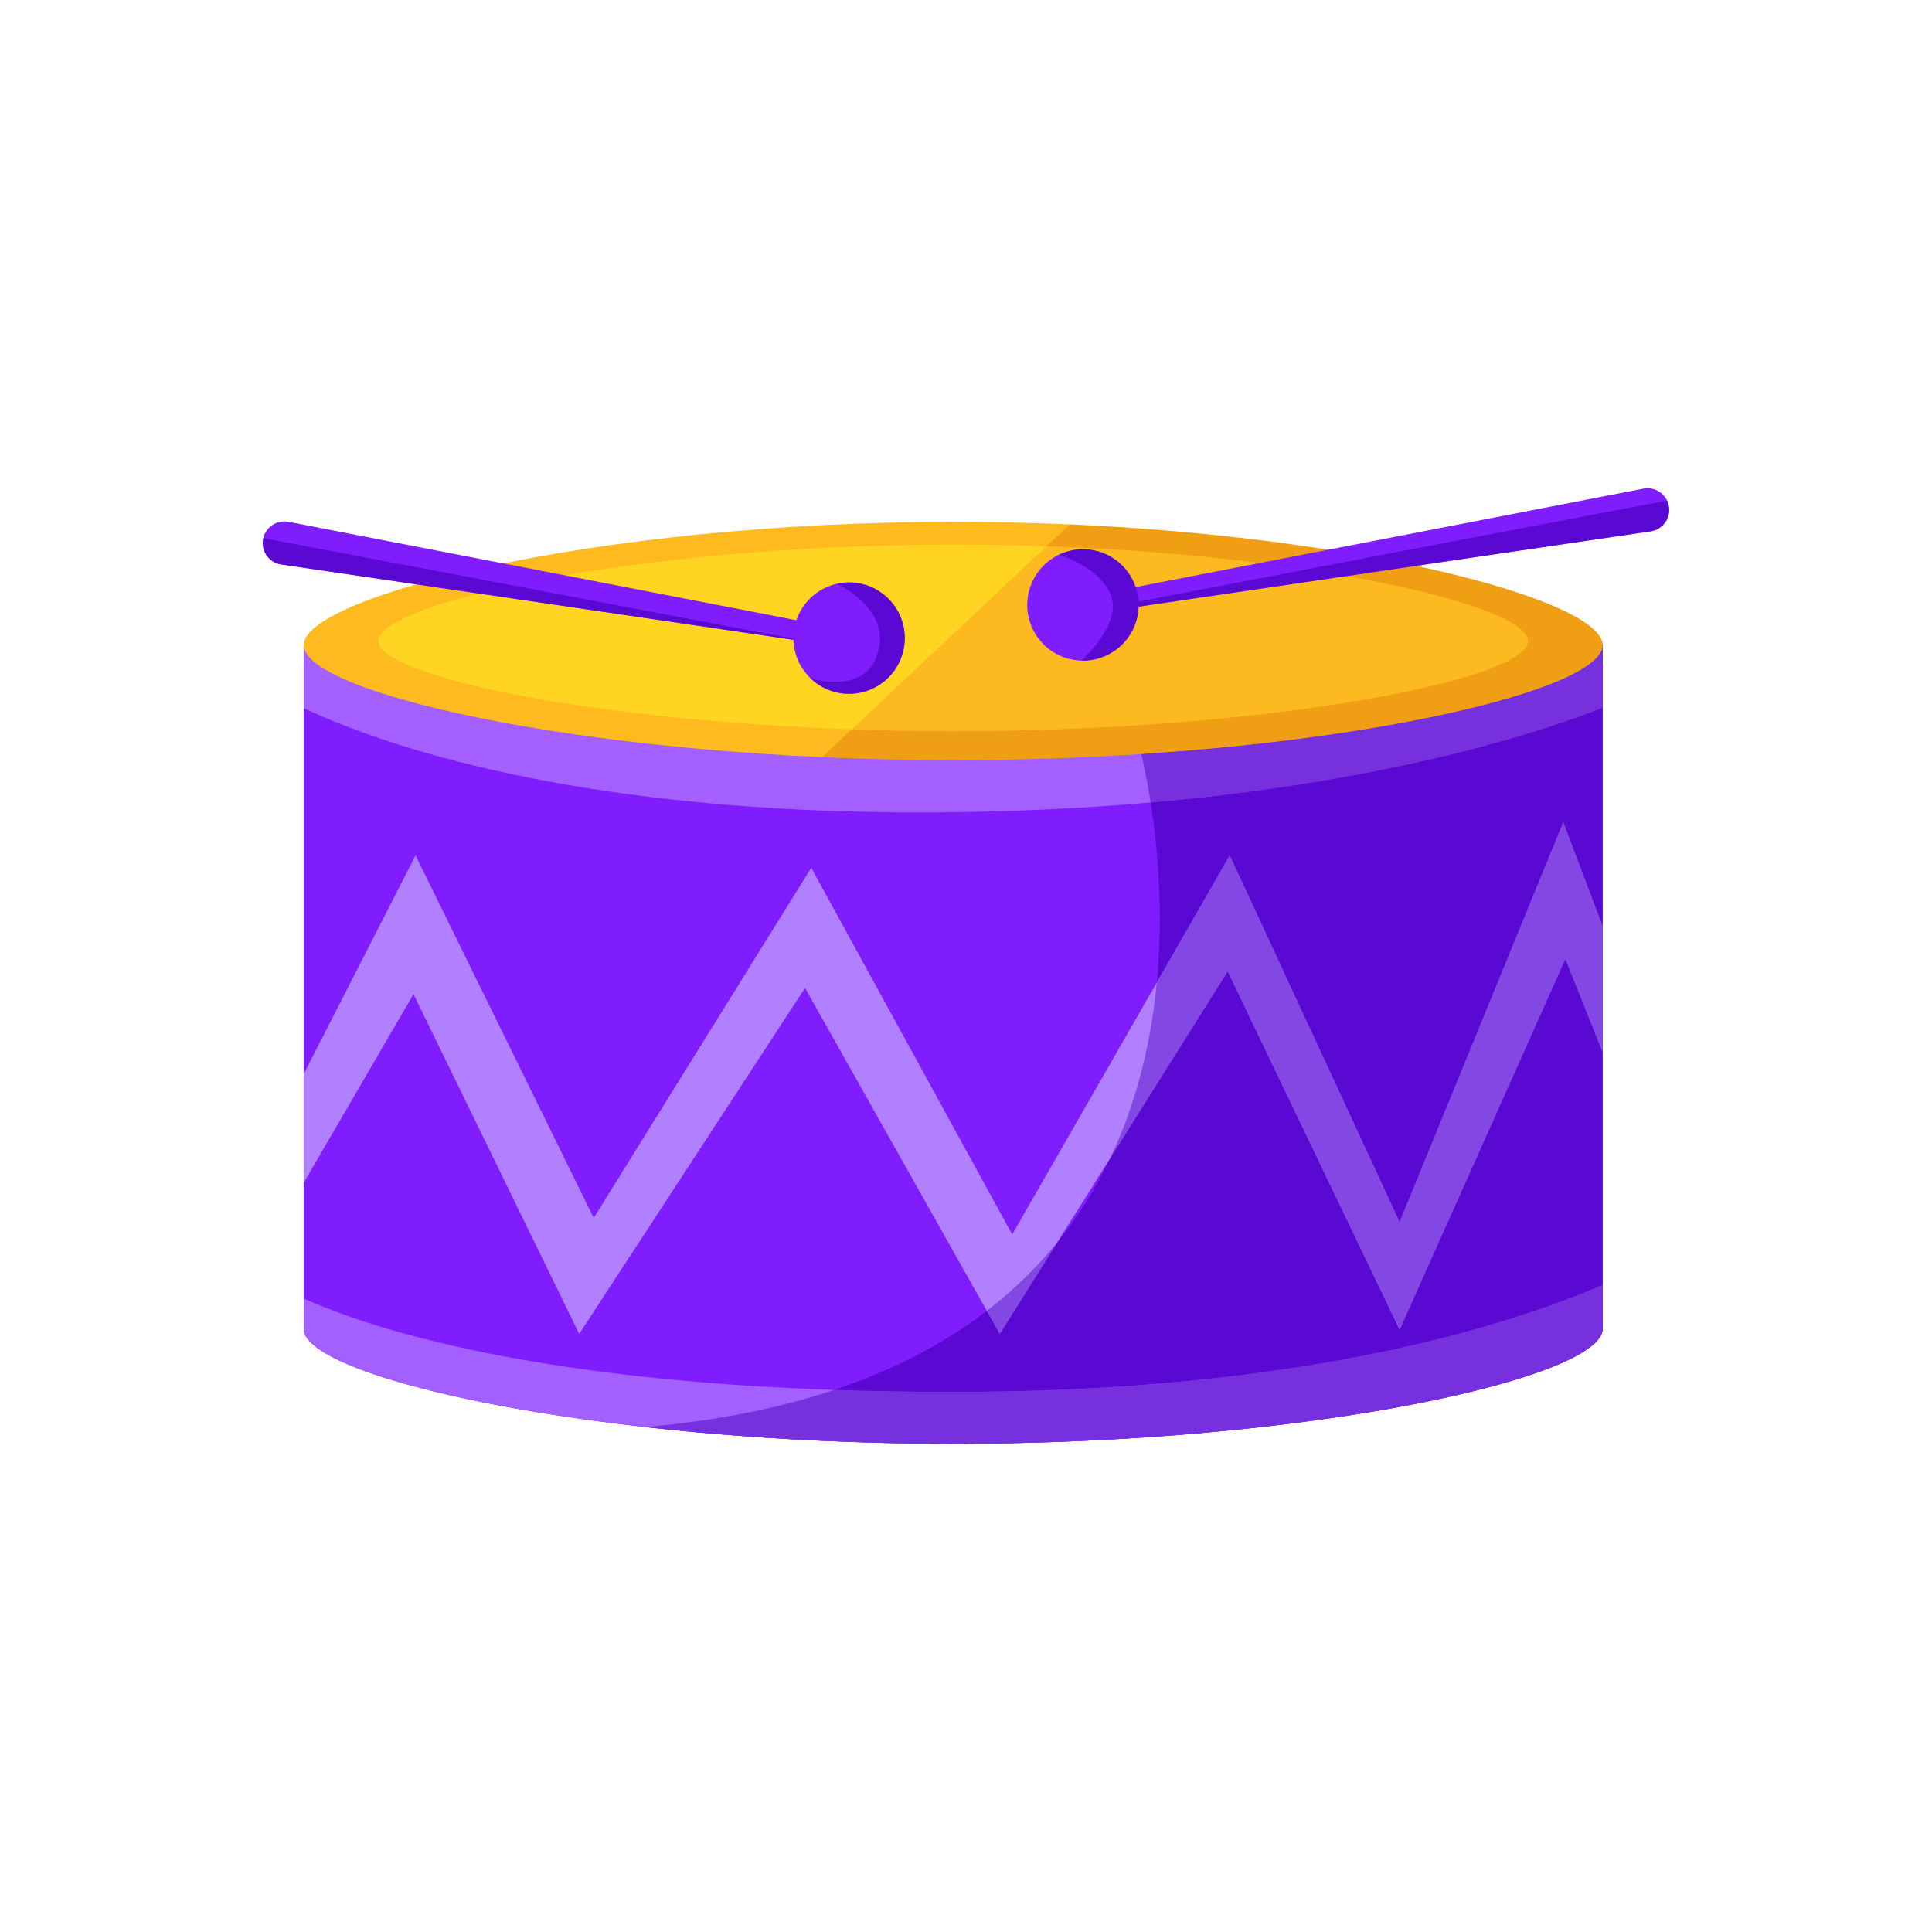 <svg xmlns="http://www.w3.org/2000/svg" xmlns:xlink="http://www.w3.org/1999/xlink" viewBox="0 0 1000 1000">
  <defs>
    <clipPath id="bb72153d-e894-4397-ac12-007c2ff0eaab">
      <path d="M829.53,333.36H157.18V687.23h0a4.71,4.71,0,0,0,0,.53c0,25.17,150.51,59.52,336.18,59.52s336.17-34.35,336.17-59.52a4.71,4.71,0,0,0,0-.53h0Z" fill="#7f1dff"/>
    </clipPath>
    <clipPath id="e871ee63-437f-448b-8895-0fae5302d016">
      <polygon points="143.24 583.21 215.09 442.74 307.31 630.39 419.9 449.17 523.92 638.97 636.51 442.74 724.44 632.54 809.15 425.58 842.39 513.51 842.39 576.78 810.23 496.35 724.44 688.3 635.44 502.79 517.48 690.44 416.68 511.37 299.8 690.44 214.02 514.58 145.39 632.54 143.24 583.21" fill="#b180ff"/>
    </clipPath>
    <clipPath id="f039e1e5-df10-463d-8975-4b108ebad1c3">
      <path d="M141.1,358s104,67.56,363.51,62.2C736.19,415.43,848.83,358,848.83,358l-5.36-32.17H137.88Z" fill="#a360ff"/>
    </clipPath>
    <clipPath id="bbdf7dd9-545d-42bf-a8a8-01dd886ae4a6">
      <path d="M141.1,663.64s82.31,56.83,351.72,56.83c272.37,0,378.53-77.21,378.53-77.21l-26.81,98.66L502.47,787l-360.3-50.4Z" fill="#a360ff"/>
    </clipPath>
    <clipPath id="b6a93463-eb56-4c64-90b5-3789e1267743">
      <path d="M829.53,333.9c0,25.17-150.51,59.51-336.17,59.51S157.18,359.07,157.18,333.9s151-63.81,336.65-63.81S829.53,308.73,829.53,333.9Z" fill="#ffba1f"/>
    </clipPath>
    <clipPath id="a07c1ec4-929d-4b2a-aa42-2359e8615cee">
      <path d="M790.92,331.82c0,19.7-133.22,46.58-297.56,46.58s-297.57-26.88-297.57-46.58,133.64-49.93,298-49.93S790.92,312.12,790.92,331.82Z" fill="#ffd522"/>
    </clipPath>
    <clipPath id="b2174a09-29c7-49cf-b6e1-b48f77ee3c96">
      <path d="M854.43,275,576.2,315.93l-1.59-9.52,276-53.48a11.2,11.2,0,0,1,13.14,8.9h0A11.21,11.21,0,0,1,854.43,275Z" fill="#7f1dff"/>
    </clipPath>
    <clipPath id="bba42554-d995-4280-ac7d-fa16286180e8">
      <circle cx="560.51" cy="313.12" r="28.82" fill="#7f1dff"/>
    </clipPath>
    <clipPath id="a85d2af7-6186-4be4-b779-015cd1996ed0">
      <path d="M145.57,292.17,423.8,333.09l1.59-9.52-276-53.48A11.2,11.2,0,0,0,136.2,279h0A11.21,11.21,0,0,0,145.57,292.17Z" fill="#7f1dff"/>
    </clipPath>
    <clipPath id="a2ac90fb-1c30-4451-b08f-d7578c0458fb">
      <circle cx="439.49" cy="330.28" r="28.82" fill="#7f1dff"/>
    </clipPath>
  </defs>
  <g id="a0a830d4-41c3-4155-94fc-b7f7e82eaae1" data-name="Layer 3">
    <g id="a49f0648-3864-4ba1-8690-7bf120315b3a" data-name="Layer 4">
      <g>
        <g>
          <path d="M829.53,333.36H157.18V687.23h0a4.71,4.71,0,0,0,0,.53c0,25.17,150.51,59.52,336.18,59.52s336.17-34.35,336.17-59.52a4.71,4.71,0,0,0,0-.53h0Z" fill="#7f1dff"/>
          <g clip-path="url(#bb72153d-e894-4397-ac12-007c2ff0eaab)">
            <path d="M589.33,384.83s100.8,356-308.83,356L540,791.24l289.53-44,69.7-83.64L863.84,301.19Z" fill="#4a00bf" opacity="0.7"/>
            <g>
              <polygon points="143.24 583.21 215.09 442.74 307.31 630.39 419.9 449.17 523.92 638.97 636.51 442.74 724.44 632.54 809.15 425.58 842.39 513.51 842.39 576.78 810.23 496.35 724.44 688.3 635.44 502.79 517.48 690.44 416.68 511.37 299.8 690.44 214.02 514.58 145.39 632.54 143.24 583.21" fill="#b180ff"/>
              <g clip-path="url(#e871ee63-437f-448b-8895-0fae5302d016)">
                <path d="M589.33,384.83s100.8,356-308.83,356L540,791.24l289.53-44,69.7-83.64L863.84,301.19Z" fill="#4a00bf" opacity="0.44"/>
              </g>
            </g>
            <g>
              <path d="M141.1,358s104,67.56,363.51,62.2C736.19,415.43,848.83,358,848.83,358l-5.36-32.17H137.88Z" fill="#a360ff"/>
              <g clip-path="url(#f039e1e5-df10-463d-8975-4b108ebad1c3)">
                <path d="M589.33,384.83s100.8,356-308.83,356L540,791.24l289.53-44,69.7-83.64L863.84,301.19Z" fill="#4a00bf" opacity="0.5"/>
              </g>
            </g>
            <g>
              <path d="M141.1,663.64s82.31,56.83,351.72,56.83c272.37,0,378.53-77.21,378.53-77.21l-26.81,98.66L502.47,787l-360.3-50.4Z" fill="#a360ff"/>
              <g clip-path="url(#bbdf7dd9-545d-42bf-a8a8-01dd886ae4a6)">
                <path d="M589.33,384.83s100.8,356-308.83,356L540,791.24l289.53-44,69.7-83.64L863.84,301.19Z" fill="#4a00bf" opacity="0.5"/>
              </g>
            </g>
          </g>
        </g>
        <g>
          <path d="M829.53,333.9c0,25.17-150.51,59.51-336.17,59.51S157.18,359.07,157.18,333.9s151-63.81,336.65-63.81S829.53,308.73,829.53,333.9Z" fill="#ffba1f"/>
          <g clip-path="url(#b6a93463-eb56-4c64-90b5-3789e1267743)">
            <polygon points="589.33 237.93 410.25 406.28 765.07 393.41 871.35 341.94 719.08 252.94 589.33 237.93" fill="#d87100" opacity="0.38"/>
          </g>
        </g>
        <g>
          <path d="M790.92,331.82c0,19.7-133.22,46.58-297.56,46.58s-297.57-26.88-297.57-46.58,133.64-49.93,298-49.93S790.92,312.12,790.92,331.82Z" fill="#ffd522"/>
          <g clip-path="url(#a07c1ec4-929d-4b2a-aa42-2359e8615cee)">
            <polygon points="589.33 237.93 410.25 406.28 765.07 393.41 817.02 334.75 719.08 252.94 589.33 237.93" fill="#f78f1e" opacity="0.38"/>
          </g>
        </g>
        <g>
          <g>
            <path d="M854.43,275,576.2,315.93l-1.59-9.52,276-53.48a11.2,11.2,0,0,1,13.14,8.9h0A11.21,11.21,0,0,1,854.43,275Z" fill="#7f1dff"/>
            <g clip-path="url(#b2174a09-29c7-49cf-b6e1-b48f77ee3c96)">
              <path d="M873.49,257.23c-2.14,0-292.74,55.76-292.74,55.76l8.58,12.86,291.67-44Z" fill="#4a00bf" opacity="0.7"/>
            </g>
          </g>
          <g>
            <circle cx="560.51" cy="313.12" r="28.82" fill="#7f1dff"/>
            <g clip-path="url(#bba42554-d995-4280-ac7d-fa16286180e8)">
              <path d="M538.42,284.33s27.32,5.07,35.9,22.22-18.23,38.61-18.23,38.61l18.23,9.65,22.51-34.32-7.5-31.09-25.24-17.46Z" fill="#4a00bf" opacity="0.7"/>
            </g>
          </g>
        </g>
        <g>
          <g>
            <path d="M145.57,292.17,423.8,333.09l1.59-9.52-276-53.48A11.2,11.2,0,0,0,136.2,279h0A11.21,11.21,0,0,0,145.57,292.17Z" fill="#7f1dff"/>
            <g clip-path="url(#a85d2af7-6186-4be4-b779-015cd1996ed0)">
              <polygon points="131.45 277.6 425.26 333.36 407.03 347.3 127.16 301.19 131.45 277.6" fill="#4a00bf" opacity="0.7"/>
            </g>
          </g>
          <g>
            <circle cx="439.49" cy="330.28" r="28.82" fill="#7f1dff"/>
            <g clip-path="url(#a2ac90fb-1c30-4451-b08f-d7578c0458fb)">
              <path d="M431.7,301.19s26.3,11.86,23.59,32.17c-4.29,32.17-45,15-45,15l22.52,20.38,29-4.29,21.45-22.52L478.88,313l-19.3-20.38-27.88-2.14Z" fill="#4a00bf" opacity="0.7"/>
            </g>
          </g>
        </g>
      </g>
    </g>
  </g>
</svg>
